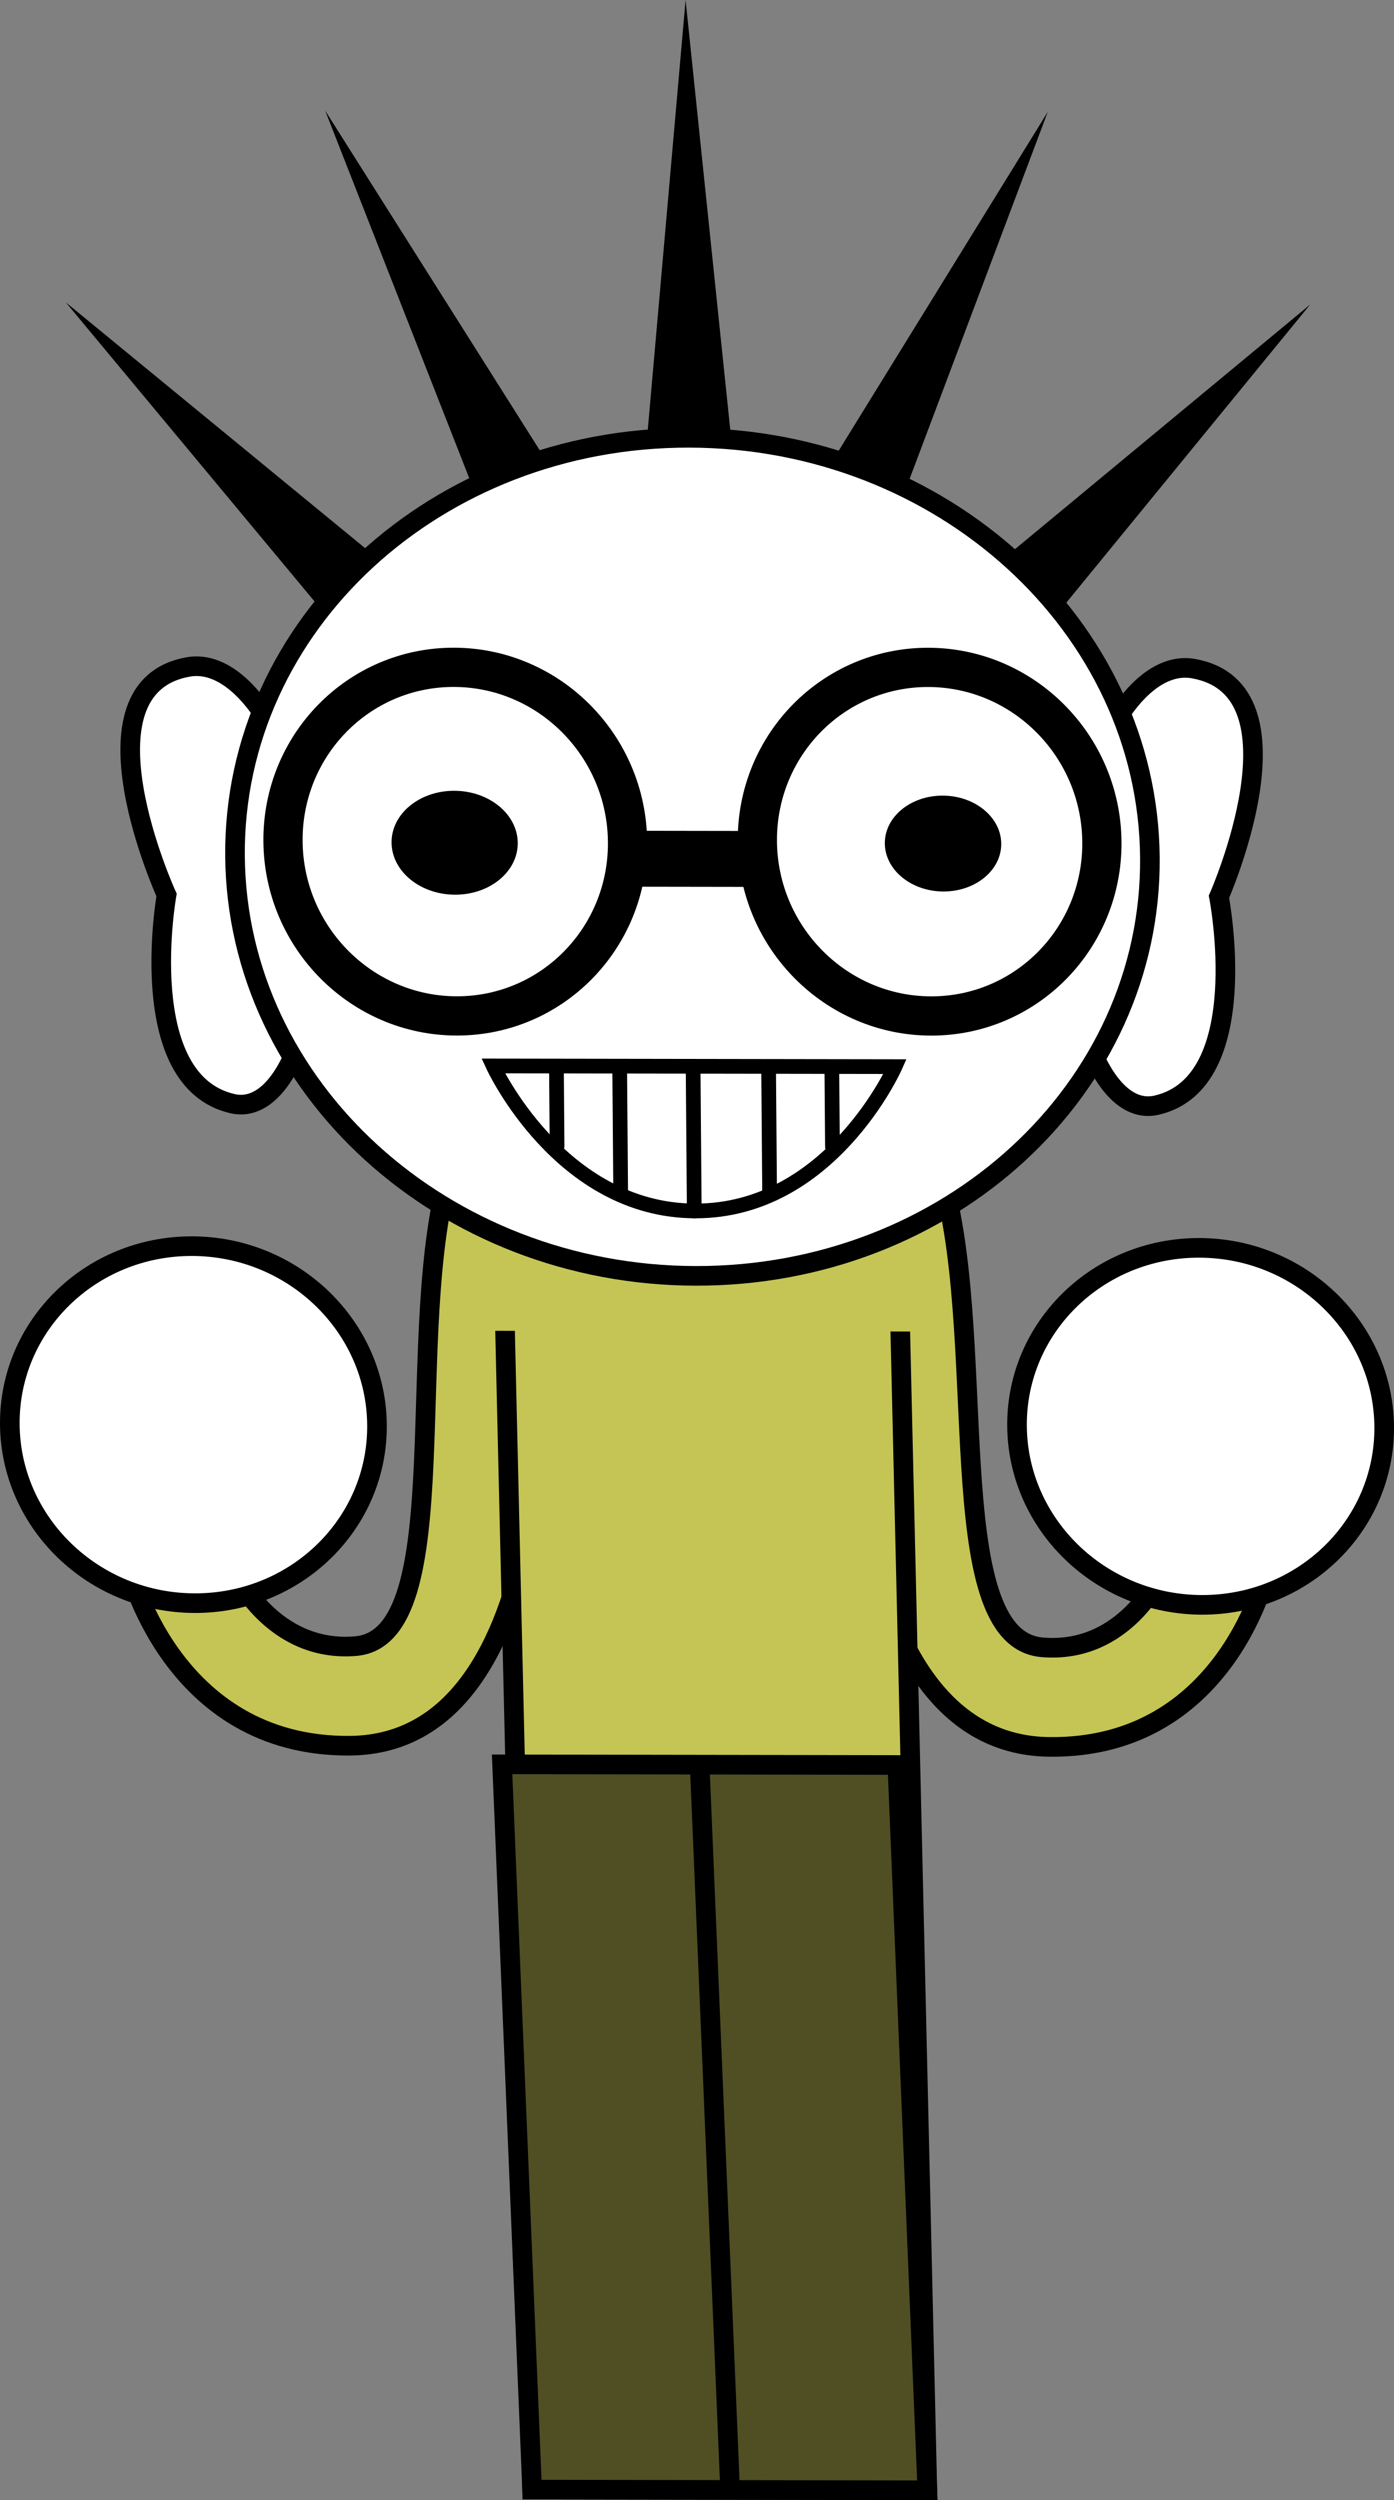 <svg viewBox="0,0,142.157,254.813" height="254.813" width="142.157" xmlns:xlink="http://www.w3.org/1999/xlink" xmlns="http://www.w3.org/2000/svg" version="1.1"><rect x="0" y="0" width="142.157" height="254.813" fill="#808080" stroke="none"/><g transform="translate(-166.195,-50.064)"><g style="mix-blend-mode: normal" stroke-dashoffset="0" stroke-dasharray="" stroke-miterlimit="10" stroke-linejoin="miter" fill-rule="nonzero" data-paper-data="{&quot;isPaintingLayer&quot;:true}"><path stroke-linecap="butt" stroke-width="2" stroke="#000000" fill="#c5c556" data-paper-data="{&quot;index&quot;:null}" d="M273.232,228.111c-22.95,-0.229 -20.328,-45.467 -20.328,-45.467c0,0 2.631,-33.081 8.991,-13.76c5.435,16.511 -0.133,48.15 10.563,49.075c8.508,0.736 12.133,-7.452 12.133,-7.452l10.915,-0.761c0,0 -3.965,18.548 -22.273,18.365z"></path><path stroke-linecap="butt" stroke-width="2" stroke="#000000" fill="#ffffff" data-paper-data="{&quot;index&quot;:null}" d="M288.484,177.246c10.34,0.017 18.787,8.177 18.868,18.225c0.08,10.048 -8.236,18.179 -18.576,18.162c-10.34,-0.017 -18.787,-8.177 -18.868,-18.225c-0.08,-10.048 8.236,-18.179 18.576,-18.162z"></path><path stroke-linecap="butt" stroke-width="2" stroke="#000000" fill="#c5c556" data-paper-data="{&quot;index&quot;:null}" d="M179.271,209.55l10.928,0.798c0,0 3.756,8.2 12.253,7.493c10.681,-0.889 4.606,-32.547 9.777,-49.04c6.051,-19.3 9.211,13.79 9.211,13.79c0,0 3.346,45.248 -19.6,45.399c-18.306,0.121 -22.568,-18.441 -22.568,-18.441z"></path><path stroke-linecap="butt" stroke-width="2" stroke="#000000" fill="#c5c556" data-paper-data="{&quot;index&quot;:null}" d="M220.458,303.808l-3.755,-160.73l40.305,0.068l3.755,160.73z"></path><path stroke-linecap="butt" stroke-width="2" stroke="#000000" fill="#ffffff" data-paper-data="{&quot;index&quot;:null}" d="M204.64,195.298c0.08,10.048 -8.236,18.179 -18.576,18.162c-10.34,-0.017 -18.787,-8.177 -18.868,-18.225c-0.08,-10.048 8.236,-18.179 18.576,-18.162c10.34,0.017 18.787,8.177 18.868,18.225z"></path><path stroke-linecap="butt" stroke-width="0" stroke="none" fill="#c5c556" d="M212.364,185.694l3.538,-12.729l42.383,-0.188l3.224,13.001z"></path><path stroke-linecap="butt" stroke-width="0" stroke="none" fill="#000000" data-paper-data="{&quot;index&quot;:null}" d="M199.355,61.339l27.747,43.897l-8.808,4.392z"></path><path stroke-linecap="butt" stroke-width="0" stroke="none" fill="#000000" data-paper-data="{&quot;index&quot;:null}" d="M172.909,80.885l40.163,32.964l-6.931,6.972z"></path><path stroke-linecap="butt" stroke-width="0" stroke="none" fill="#000000" data-paper-data="{&quot;index&quot;:null}" d="M254.88,109.69l-8.878,-4.422l27.044,-43.805z"></path><path stroke-linecap="butt" stroke-width="0" stroke="none" fill="#000000" data-paper-data="{&quot;index&quot;:null}" d="M267.213,120.925l-7.043,-6.996l39.636,-32.83z"></path><path stroke-linecap="butt" stroke-width="0" stroke="none" fill="#000000" data-paper-data="{&quot;index&quot;:null}" d="M241.463,101.534l-9.881,-0.017l4.528,-51.453z"></path><path stroke-linecap="butt" stroke-width="2" stroke="#000000" fill="#ffffff" data-paper-data="{&quot;index&quot;:null}" d="M198.36,139.315c1.243,12.291 -2.654,24.571 -8.46,23.234c-10.098,-2.325 -6.72,-21.266 -6.72,-21.266c0,0 -9.664,-21.155 2.219,-23.245c5.845,-1.028 11.718,8.985 12.96,21.277z"></path><path stroke-linecap="butt" stroke-width="2" stroke="#000000" fill="#ffffff" data-paper-data="{&quot;index&quot;:null}" d="M275.29,139.445c1.046,-12.288 6.758,-22.281 12.62,-21.233c11.917,2.13 2.592,23.253 2.592,23.253c0,0 3.682,18.953 -6.379,21.244c-5.784,1.317 -9.878,-10.976 -8.832,-23.264z"></path><path stroke-linecap="butt" stroke-width="2" stroke="#000000" fill="#ffffff" data-paper-data="{&quot;index&quot;:null}" d="M190.161,137.315c-0.189,-23.587 20.543,-42.673 46.307,-42.63c25.763,0.044 46.802,19.2 46.991,42.787c0.189,23.587 -20.543,42.673 -46.307,42.63c-25.763,-0.044 -46.802,-19.2 -46.991,-42.787z"></path><path stroke-linecap="butt" stroke-width="4" stroke="#000000" fill="#ffffff" data-paper-data="{&quot;index&quot;:null}" d="M243.429,135.819c-0.079,-9.811 7.723,-17.752 17.425,-17.735c9.702,0.016 17.631,7.983 17.71,17.795c0.079,9.811 -7.723,17.752 -17.425,17.735c-9.702,-0.016 -17.631,-7.983 -17.71,-17.795z"></path><path stroke-linecap="butt" stroke-width="4" stroke="#000000" fill="#ffffff" data-paper-data="{&quot;index&quot;:null}" d="M195.055,135.813c-0.079,-9.811 7.723,-17.752 17.425,-17.735c9.702,0.016 17.631,7.983 17.71,17.795c0.079,9.811 -7.723,17.752 -17.425,17.735c-9.702,-0.016 -17.631,-7.983 -17.71,-17.795z"></path><path stroke-linecap="butt" stroke-width="NaN" stroke="none" fill="#000000" data-paper-data="{&quot;index&quot;:null}" d="M218.994,135.968c0.023,2.925 -2.838,5.291 -6.392,5.285c-3.554,-0.006 -6.453,-2.382 -6.477,-5.307c-0.023,-2.925 2.838,-5.291 6.392,-5.285c3.554,0.006 6.453,2.382 6.477,5.307z"></path><path stroke-linecap="butt" stroke-width="0" stroke="none" fill="#000000" data-paper-data="{&quot;index&quot;:null}" d="M228.766,140.434l-0.046,-5.701l16.375,0.028l0.046,5.701z"></path><path stroke-linecap="butt" stroke-width="NaN" stroke="none" fill="#000000" data-paper-data="{&quot;index&quot;:null}" d="M262.325,131.154c3.279,0.006 5.954,2.198 5.975,4.896c0.022,2.699 -2.619,4.882 -5.897,4.876c-3.279,-0.006 -5.954,-2.198 -5.975,-4.896c-0.022,-2.699 2.619,-4.882 5.897,-4.876z"></path><g stroke-width="1.5" stroke="#000000" data-paper-data="{&quot;index&quot;:null}"><path stroke-linecap="butt" fill="#ffffff" d="M257.471,158.776c0,0 -6.542,14.733 -20.372,14.709c-13.831,-0.023 -20.609,-14.778 -20.609,-14.778z"></path><path stroke-linecap="round" fill="none" d="M223.004,166.885l-0.06,-7.531"></path><path stroke-linecap="round" fill="none" d="M229.391,159.153l0.099,12.304"></path><path stroke-linecap="round" fill="none" data-paper-data="{&quot;index&quot;:null}" d="M251.087,166.932l-0.06,-7.531"></path><path stroke-linecap="round" fill="none" data-paper-data="{&quot;index&quot;:null}" d="M244.577,159.178l0.099,12.304"></path><path stroke-linecap="round" fill="none" d="M236.88,159.165l0.115,14.32"></path></g><path stroke-linecap="butt" stroke-width="2" stroke="#000000" fill="#4f4f23" data-paper-data="{&quot;index&quot;:null}" d="M220.458,303.808l-3.06,-73.921l40.305,0.068l3.06,73.921z"></path><path stroke-linecap="round" stroke-width="2" stroke="#000000" fill="none" d="M240.601,302.672l-3.05,-72.622"></path></g></g></svg><!--rotationCenter:73.80479499999998:129.935585-->